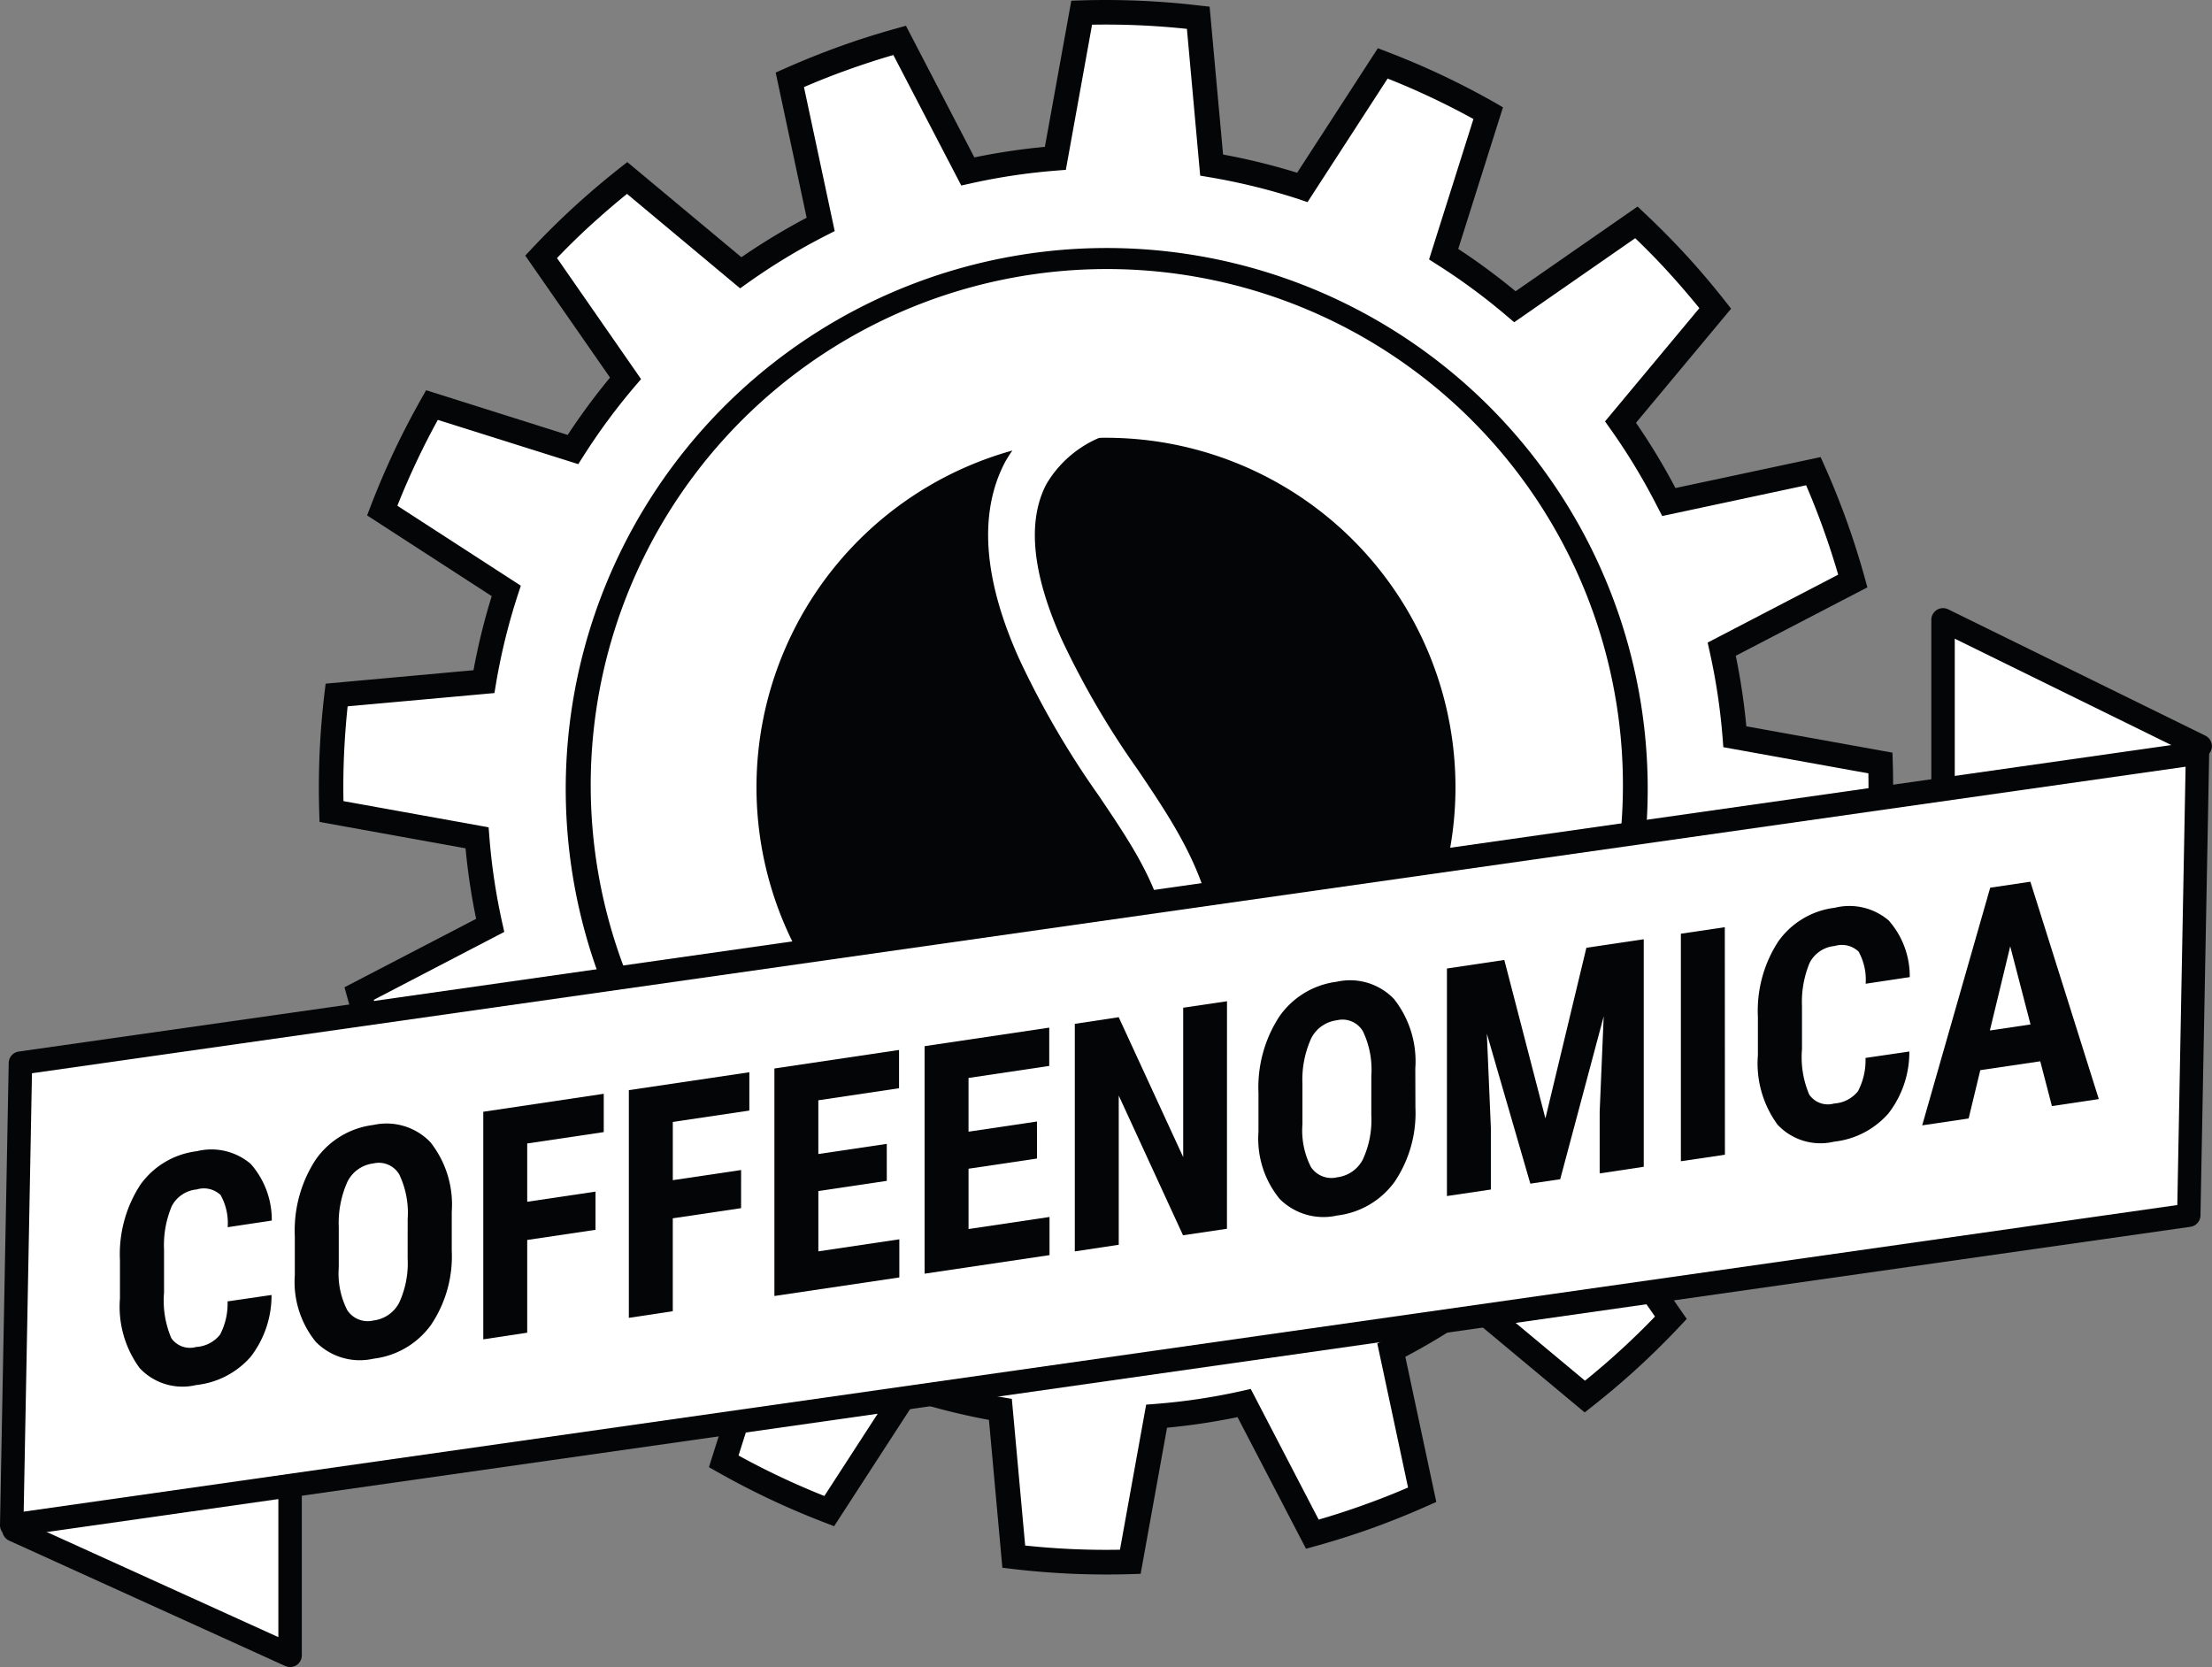 <svg xmlns="http://www.w3.org/2000/svg" xmlns:xlink="http://www.w3.org/1999/xlink" width="100" height="75.363" viewBox="0 0 100 75.363">
  <rect x="0" y="0" width="100" height="75.363" fill="#808080" stroke="none"/>
  <defs>
    <clipPath id="clip-path">
      <rect id="Rectangle_13" data-name="Rectangle 13" width="100" height="75.363" fill="none"/>
    </clipPath>
  </defs>
  <g id="Logo" transform="translate(0 0)">
    <g id="Group_6" data-name="Group 6" transform="translate(0 0)" clip-path="url(#clip-path)">
      <path id="Path_69" data-name="Path 69" d="M83.8,39.722q.154-1.3.214-2.629t.018-2.639l-6.581-1.187a28.413,28.413,0,0,0-.594-3.96l5.927-3.082q-.35-1.26-.8-2.514T81,21.262l-6.536,1.395a28.626,28.626,0,0,0-2.187-3.613l4.281-5.137q-.811-1.029-1.708-2.011c-.6-.655-1.218-1.281-1.852-1.878l-5.494,3.814a28.708,28.708,0,0,0-3.22-2.376L66.3,5.079q-1.14-.644-2.344-1.214T61.528,2.831L57.895,8.439a28.294,28.294,0,0,0-4.1-1.009l-.6-6.66q-1.3-.154-2.63-.214C49.67.516,48.792.511,47.919.537L46.731,7.119a28.3,28.3,0,0,0-3.96.594L39.688,1.785c-.84.234-1.678.5-2.513.8s-1.651.627-2.448.983l1.395,6.537a28.367,28.367,0,0,0-3.615,2.185L27.371,8.01c-.686.54-1.356,1.108-2.011,1.708s-1.28,1.217-1.879,1.854L27.3,17.065a28.214,28.214,0,0,0-2.376,3.219L18.545,18.27q-.647,1.141-1.215,2.344T16.3,23.04L21.9,26.676a28.021,28.021,0,0,0-1.008,4.1l-6.66.607q-.156,1.3-.215,2.629T14,36.652l6.581,1.188a28.261,28.261,0,0,0,.593,3.959l-5.926,3.082q.348,1.26.8,2.515t.984,2.447l6.537-1.395a28.417,28.417,0,0,0,2.185,3.613L21.475,57.2q.809,1.029,1.708,2.011t1.853,1.878l5.495-3.813a28.578,28.578,0,0,0,3.219,2.377l-2.013,6.373q1.14.645,2.344,1.214t2.426,1.035l3.635-5.607a28.385,28.385,0,0,0,4.1,1.009l.6,6.66c.868.1,1.743.176,2.631.213s1.765.045,2.638.018l1.188-6.58a28.581,28.581,0,0,0,3.959-.6l3.081,5.927q1.263-.352,2.515-.8t2.448-.984L61.913,61a28.605,28.605,0,0,0,3.613-2.188L70.665,63.1q1.027-.811,2.011-1.708c.654-.6,1.28-1.218,1.877-1.853L70.74,54.042a28.427,28.427,0,0,0,2.376-3.221l6.374,2.014q.645-1.141,1.214-2.344t1.035-2.426L76.131,44.43a28.176,28.176,0,0,0,1.009-4.1Z" transform="translate(0.983 0.037)" fill="#fff"/>
      <path id="Path_70" data-name="Path 70" d="M49.068,71.178c-.529,0-1.056-.011-1.578-.034-.88-.04-1.779-.111-2.671-.217l-.45-.052-.607-6.686a29.441,29.441,0,0,1-3.348-.823l-3.651,5.629-.421-.162c-.84-.322-1.67-.676-2.466-1.052s-1.6-.791-2.38-1.232l-.392-.223,2.022-6.4a29.212,29.212,0,0,1-2.594-1.911l-5.515,3.828-.329-.31c-.653-.614-1.285-1.256-1.882-1.907s-1.179-1.337-1.736-2.042l-.279-.356,4.3-5.157a29.328,29.328,0,0,1-1.786-2.95l-6.561,1.4-.184-.412c-.359-.806-.7-1.642-1-2.486s-.575-1.7-.812-2.555l-.121-.436,5.952-3.094a28.9,28.9,0,0,1-.478-3.188L13.5,37.157l-.014-.452c-.027-.894-.021-1.795.018-2.681s.112-1.795.217-2.67l.055-.448,6.684-.608a28.954,28.954,0,0,1,.824-3.349L15.65,23.3l.162-.421c.317-.827.671-1.657,1.051-2.465s.8-1.609,1.233-2.381l.223-.393,6.4,2.021a29.293,29.293,0,0,1,1.913-2.592L22.8,11.555l.309-.329c.608-.648,1.25-1.282,1.907-1.884s1.342-1.183,2.042-1.735l.355-.279,5.158,4.3a29.646,29.646,0,0,1,2.95-1.785l-1.4-6.563.413-.183c.822-.366,1.659-.7,2.487-1s1.685-.569,2.553-.811l.436-.121,3.093,5.951a29.326,29.326,0,0,1,3.188-.477L47.486.031l.452-.014c.894-.027,1.8-.021,2.681.018s1.779.111,2.67.217L53.738.3l.608,6.686a29.288,29.288,0,0,1,3.349.823l3.649-5.629.422.162c.836.321,1.665.673,2.466,1.051s1.6.792,2.379,1.233L67,4.853l-2.022,6.4a29.264,29.264,0,0,1,2.593,1.914l5.514-3.829.329.31c.646.608,1.281,1.249,1.884,1.906S76.484,12.9,77.035,13.6l.279.354-4.3,5.159a28.993,28.993,0,0,1,1.784,2.95l6.563-1.4.183.412c.365.817.7,1.652,1,2.487s.573,1.7.81,2.554l.121.436-5.95,3.094a29.562,29.562,0,0,1,.477,3.188l6.606,1.191.014.452c.027.894.02,1.795-.017,2.68s-.113,1.783-.219,2.671l-.052.448-6.685.608a29.012,29.012,0,0,1-.824,3.349l5.63,3.65L82.3,48.3c-.322.837-.674,1.666-1.051,2.465s-.792,1.6-1.233,2.379l-.223.394-6.4-2.022a29.812,29.812,0,0,1-1.914,2.593l3.829,5.514L75,59.953c-.613.652-1.255,1.285-1.908,1.884s-1.337,1.178-2.042,1.735l-.355.279-5.158-4.3a29.335,29.335,0,0,1-2.951,1.785l1.4,6.562-.413.184c-.818.364-1.654.7-2.486,1s-1.688.57-2.556.811l-.435.121L55,64.064a29.324,29.324,0,0,1-3.187.478l-1.193,6.606-.451.014c-.366.011-.734.016-1.1.016M45.4,69.869c.717.076,1.434.13,2.139.161s1.429.041,2.146.028L50.869,63.5l.429-.034a27.755,27.755,0,0,0,3.882-.582l.418-.094,3.07,5.906c.694-.2,1.377-.424,2.041-.662s1.337-.5,2-.788l-1.39-6.51.383-.195A28.307,28.307,0,0,0,65.241,58.4l.35-.249,5.118,4.266c.561-.454,1.107-.923,1.627-1.4s1.039-.98,1.537-1.5l-3.8-5.473.278-.325a28.264,28.264,0,0,0,2.331-3.158l.229-.363L79.263,52.2c.345-.63.672-1.271.973-1.91s.59-1.3.855-1.969L75.5,44.7l.133-.408a27.758,27.758,0,0,0,.99-4.022l.071-.423,6.636-.6c.076-.714.13-1.432.161-2.139s.041-1.429.029-2.147l-6.558-1.183-.033-.428a27.906,27.906,0,0,0-.583-3.883l-.092-.418,5.9-3.07c-.2-.687-.422-1.372-.662-2.041s-.5-1.338-.788-2L74.2,23.328,74,22.945A27.98,27.98,0,0,0,71.862,19.4l-.248-.35,4.265-5.119c-.451-.555-.92-1.1-1.4-1.627s-.985-1.041-1.5-1.536l-5.472,3.8-.327-.278a27.985,27.985,0,0,0-3.158-2.33l-.363-.231,2.006-6.349c-.629-.347-1.27-.672-1.911-.975s-1.3-.589-1.969-.854l-3.62,5.586L57.759,9a28.248,28.248,0,0,0-4.022-.988l-.425-.072-.6-6.635c-.717-.076-1.434-.13-2.141-.161s-1.43-.041-2.147-.028L47.239,7.678l-.428.034a27.628,27.628,0,0,0-3.882.582l-.418.093-3.07-5.9c-.692.2-1.376.425-2.041.662s-1.334.5-2,.788l1.389,6.51-.383.195a28.148,28.148,0,0,0-3.543,2.144l-.35.249L27.4,8.765c-.558.451-1.1.92-1.628,1.4s-1.04.985-1.537,1.5l3.8,5.473-.278.325a28.019,28.019,0,0,0-2.33,3.158l-.231.361-6.349-2c-.344.626-.671,1.266-.975,1.913s-.591,1.307-.854,1.968L22.6,26.478l-.134.408a27.82,27.82,0,0,0-.989,4.022l-.071.423-6.636.6c-.075.7-.128,1.423-.161,2.139s-.041,1.428-.028,2.146L21.143,37.4l.034.429a27.825,27.825,0,0,0,.581,3.882l.094.418-5.9,3.07c.2.686.423,1.372.662,2.041s.507,1.344.788,2L23.91,47.85l.194.383a28.129,28.129,0,0,0,2.144,3.541l.25.35-4.266,5.119c.453.561.923,1.107,1.4,1.627s.979,1.037,1.5,1.537l5.473-3.8.328.279a27.827,27.827,0,0,0,3.156,2.329l.362.231L32.442,65.8c.631.347,1.274.674,1.911.974s1.3.588,1.969.855l3.621-5.586.408.134a28.037,28.037,0,0,0,4.022.989l.424.072Z" transform="translate(0.946 0)" fill="#040506"/>
      <path id="Path_71" data-name="Path 71" d="M48.329,59.4a24.457,24.457,0,1,1,9.552-1.929A24.4,24.4,0,0,1,48.329,59.4m0-47.963a23.332,23.332,0,1,0,9.118,1.84,23.3,23.3,0,0,0-9.118-1.84" transform="translate(1.672 0.726)" fill="#040506"/>
      <path id="Path_72" data-name="Path 72" d="M63.554,34.29a15.8,15.8,0,1,1-15.8-15.8,15.8,15.8,0,0,1,15.8,15.8" transform="translate(2.245 1.3)" fill="#040506"/>
      <path id="Path_73" data-name="Path 73" d="M46.5,52.663,46.024,50.6l-.011,0c.124-.032,3.031-.812,3.779-5.283.8-4.778-.813-7.172-3.047-10.484a39.943,39.943,0,0,1-3.6-6.184c-1.632-3.624-1.845-6.625-.633-8.919a7.165,7.165,0,0,1,4.752-3.447l.369,2.087h0a5.069,5.069,0,0,0-3.261,2.371c-.881,1.685-.644,4.052.7,7.038A38.246,38.246,0,0,0,48.5,33.647c2.317,3.44,4.319,6.409,3.38,12.021-.992,5.925-5.207,6.955-5.386,7" transform="translate(2.933 1.144)" fill="#fff"/>
      <path id="Path_74" data-name="Path 74" d="M93.7,31.894,82.075,26.182v7.462" transform="translate(5.767 1.84)" fill="#fff"/>
      <path id="Path_75" data-name="Path 75" d="M82.11,34.21a.53.53,0,0,1-.531-.53V26.216a.53.53,0,0,1,.763-.475l11.631,5.713a.53.53,0,0,1-.468.951L82.639,27.068V33.68a.529.529,0,0,1-.529.53" transform="translate(5.732 1.805)" fill="#040506"/>
      <path id="Path_76" data-name="Path 76" d="M.59,64.742l12.482,5.667V62.946" transform="translate(0.041 4.423)" fill="#fff"/>
      <path id="Path_77" data-name="Path 77" d="M13.107,70.974a.531.531,0,0,1-.218-.047L.406,65.259a.529.529,0,0,1,.437-.964l11.734,5.327V62.981a.53.53,0,0,1,1.06,0v7.464a.53.53,0,0,1-.53.53" transform="translate(0.007 4.388)" fill="#040506"/>
      <path id="Path_78" data-name="Path 78" d="M98.919,52.7.5,66.713.888,45.825,99.313,31.813Z" transform="translate(0.035 2.236)" fill="#fff"/>
      <path id="Path_79" data-name="Path 79" d="M.531,67.278A.533.533,0,0,1,0,66.738L.394,45.851a.529.529,0,0,1,.455-.515L99.273,31.323a.529.529,0,0,1,.6.535l-.394,20.886a.528.528,0,0,1-.455.515L.606,67.273c-.026,0-.05,0-.075,0m.914-20.956L1.071,66.136,98.432,52.275l.374-19.815Z" transform="translate(0 2.201)" fill="#040506"/>
      <path id="Path_80" data-name="Path 80" d="M11.919,55.129a4.528,4.528,0,0,1-.947,2.8A3.809,3.809,0,0,1,8.512,59.2a2.651,2.651,0,0,1-2.556-.768,4.686,4.686,0,0,1-.889-3.143v-1.73a5.746,5.746,0,0,1,.918-3.406A3.673,3.673,0,0,1,8.541,48.63a2.737,2.737,0,0,1,2.441.577,3.823,3.823,0,0,1,.949,2.558l-1.994.3a2.606,2.606,0,0,0-.32-1.454,1.1,1.1,0,0,0-1.077-.253,1.42,1.42,0,0,0-1.129.751,4.553,4.553,0,0,0-.351,1.97v1.943a4.317,4.317,0,0,0,.329,2.057,1.023,1.023,0,0,0,1.123.4,1.489,1.489,0,0,0,1.082-.56,3.036,3.036,0,0,0,.338-1.5Z" transform="translate(0.356 3.413)" fill="#040506"/>
      <path id="Path_81" data-name="Path 81" d="M19.548,53.2a5.555,5.555,0,0,1-.935,3.354,3.75,3.75,0,0,1-2.6,1.532,2.8,2.8,0,0,1-2.6-.748,4.293,4.293,0,0,1-.96-3.032v-1.76a5.86,5.86,0,0,1,.939-3.451A3.729,3.729,0,0,1,16,47.521a2.746,2.746,0,0,1,2.588.785,4.55,4.55,0,0,1,.96,3.139Zm-1.993-1.427a4.031,4.031,0,0,0-.379-2.013,1.069,1.069,0,0,0-1.176-.5,1.509,1.509,0,0,0-1.168.827,4.545,4.545,0,0,0-.392,2.047v1.83a3.635,3.635,0,0,0,.385,1.931,1.108,1.108,0,0,0,1.188.463,1.509,1.509,0,0,0,1.156-.8,4.245,4.245,0,0,0,.385-2Z" transform="translate(0.875 3.336)" fill="#040506"/>
      <path id="Path_82" data-name="Path 82" d="M25.488,52.349l-3.088.459V57l-1.986.3V47.012L25.86,46.2v1.732l-3.46.514v2.635l3.088-.459Z" transform="translate(1.434 3.247)" fill="#040506"/>
      <path id="Path_83" data-name="Path 83" d="M31.637,51.435l-3.088.459v4.2l-1.986.3V46.1l5.447-.809v1.732l-3.46.514V50.17l3.088-.459Z" transform="translate(1.866 3.182)" fill="#040506"/>
      <path id="Path_84" data-name="Path 84" d="M37.792,50.267l-3.094.46v2.727l3.661-.545v1.724l-5.648.839V45.187l5.635-.838v1.731l-3.649.544v2.43l3.094-.459Z" transform="translate(2.298 3.116)" fill="#040506"/>
      <path id="Path_85" data-name="Path 85" d="M44.136,49.324l-3.094.46v2.727l3.661-.545v1.724l-5.648.839V44.244l5.635-.838v1.731l-3.649.544V48.11l3.094-.46Z" transform="translate(2.744 3.05)" fill="#040506"/>
      <path id="Path_86" data-name="Path 86" d="M52.278,52.577l-1.986.294-2.906-6.315V53.3L45.4,53.6V43.313l1.985-.3L50.3,49.338V42.584l1.98-.293Z" transform="translate(3.19 2.972)" fill="#040506"/>
      <path id="Path_87" data-name="Path 87" d="M60.253,47.152a5.555,5.555,0,0,1-.935,3.354,3.75,3.75,0,0,1-2.6,1.532,2.8,2.8,0,0,1-2.6-.747,4.3,4.3,0,0,1-.96-3.033V46.5a5.86,5.86,0,0,1,.939-3.451A3.729,3.729,0,0,1,56.7,41.47a2.746,2.746,0,0,1,2.588.785,4.55,4.55,0,0,1,.96,3.139ZM58.26,45.725a4.031,4.031,0,0,0-.379-2.013,1.069,1.069,0,0,0-1.176-.5,1.509,1.509,0,0,0-1.168.827,4.545,4.545,0,0,0-.392,2.047v1.83a3.635,3.635,0,0,0,.385,1.931,1.108,1.108,0,0,0,1.188.463,1.509,1.509,0,0,0,1.156-.8,4.245,4.245,0,0,0,.385-2Z" transform="translate(3.735 2.911)" fill="#040506"/>
      <path id="Path_88" data-name="Path 88" d="M63.713,40.609l1.858,7.164,1.852-7.716,2.593-.385V49.959l-1.992.3V47.472l.182-4.315L66.24,50.521l-1.351.2-1.966-6.781.182,4.263v2.784l-1.986.294V40.995Z" transform="translate(4.294 2.788)" fill="#040506"/>
      <path id="Path_89" data-name="Path 89" d="M72.991,49.45,71,49.744V39.458l1.986-.294Z" transform="translate(4.989 2.752)" fill="#040506"/>
      <path id="Path_90" data-name="Path 90" d="M81.1,44.845a4.521,4.521,0,0,1-.946,2.8A3.812,3.812,0,0,1,77.7,48.92a2.653,2.653,0,0,1-2.557-.768,4.686,4.686,0,0,1-.889-3.143v-1.73a5.738,5.738,0,0,1,.919-3.406,3.673,3.673,0,0,1,2.555-1.527,2.74,2.74,0,0,1,2.442.577,3.812,3.812,0,0,1,.949,2.558l-1.994.3a2.606,2.606,0,0,0-.32-1.454,1.1,1.1,0,0,0-1.078-.253,1.423,1.423,0,0,0-1.129.751,4.6,4.6,0,0,0-.351,1.97v1.943a4.317,4.317,0,0,0,.329,2.057,1.024,1.024,0,0,0,1.124.4,1.485,1.485,0,0,0,1.081-.56,3.013,3.013,0,0,0,.338-1.5Z" transform="translate(5.217 2.691)" fill="#040506"/>
      <path id="Path_91" data-name="Path 91" d="M86.531,45.361l-2.711.4-.527,2.185-2.1.311,3.075-10.744,1.816-.27,3.094,9.826-2.12.317Zm-2.278-1.393,1.838-.273-.918-3.531Z" transform="translate(5.705 2.617)" fill="#040506"/>
    </g>
  </g>
</svg>
